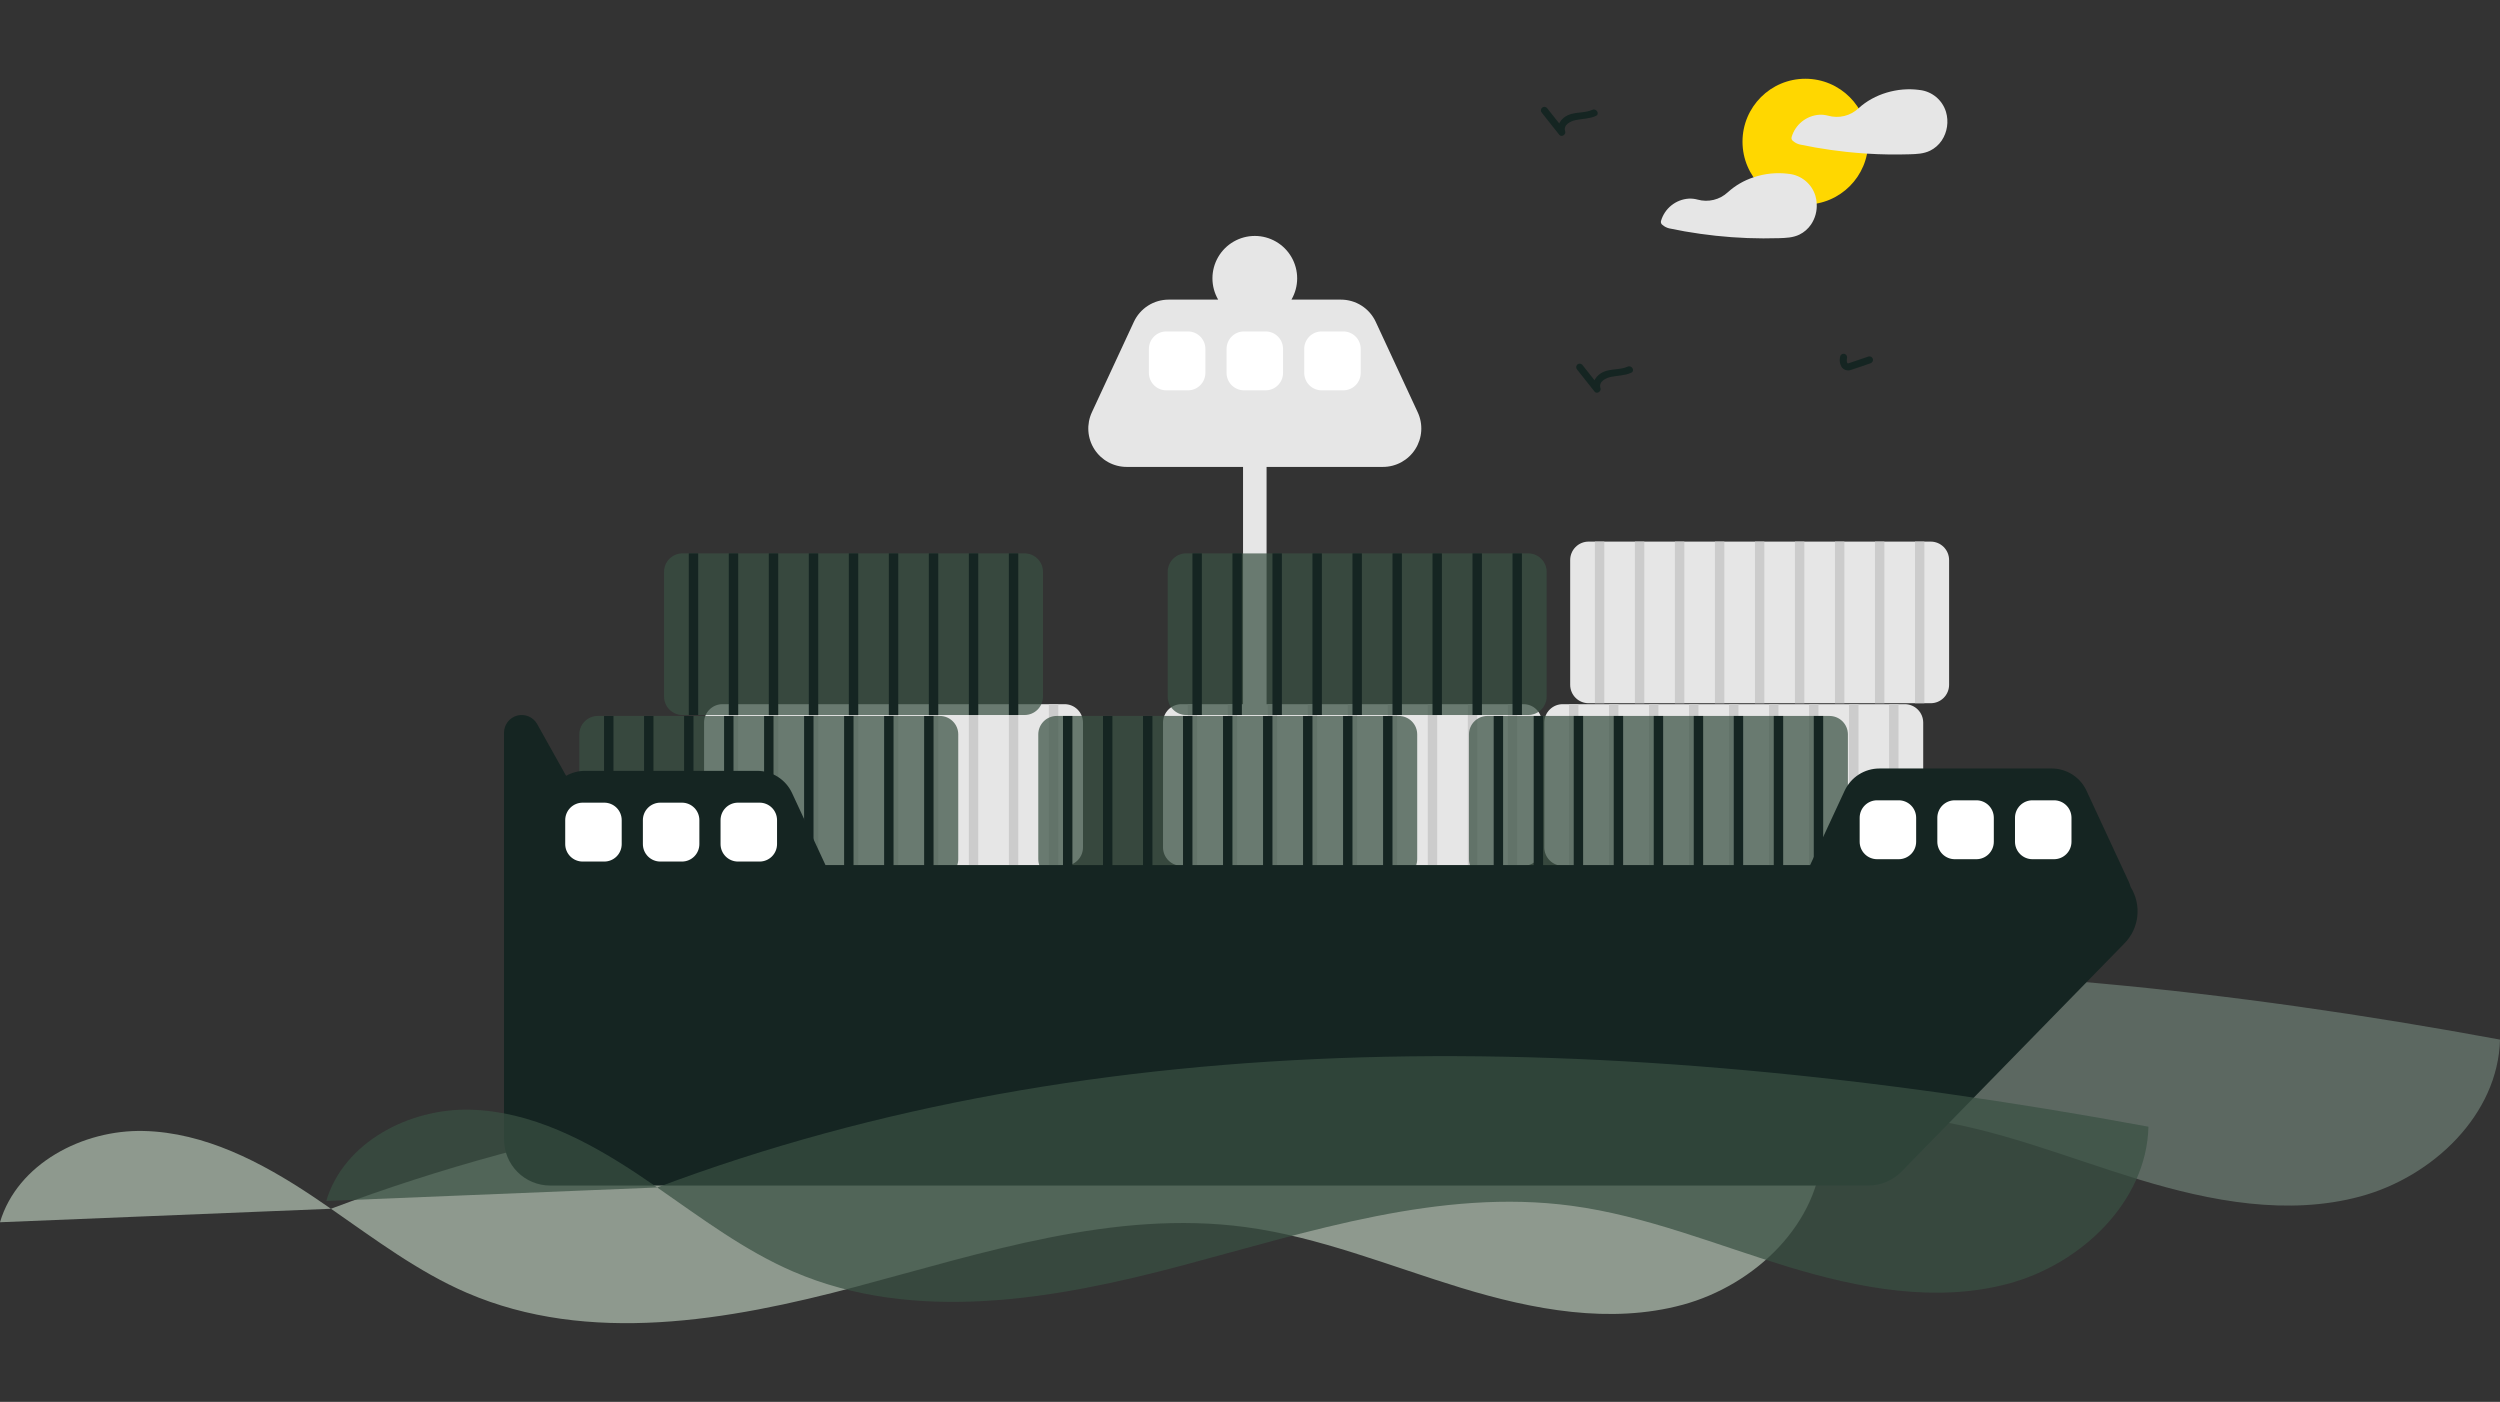 <svg width="897" height="503" viewBox="0 0 897 503" fill="none" xmlns="http://www.w3.org/2000/svg">
<rect x="0" y="0" width="897" height="503" fill="#333333" stroke="none"/>
<g clip-path="url(#clip0_201_1240)">
<path d="M294.754 366.906C272.878 366.382 249.426 378.653 243.201 399.654L361.951 394.814C359.706 393.26 357.45 391.726 355.184 390.21C336.964 378.078 316.63 367.43 294.754 366.906Z" fill="#F2F2F2"/>
<path d="M361.952 394.814C377.744 405.742 393.155 417.404 410.75 424.99C454.319 443.775 504.474 435.014 550.317 422.805C596.16 410.596 642.955 395.084 689.974 401.376C716.637 404.944 741.808 415.387 767.544 423.222C793.28 431.057 820.97 436.303 846.936 429.269C872.901 422.235 896.321 399.929 897 373.009C700.976 336.726 519.24 335.648 361.952 394.814Z" fill="#6C7D73" fill-opacity="0.72"/>
<path d="M51.553 405.793C29.677 405.269 6.225 417.54 0 438.541L118.75 433.702C116.504 432.148 114.249 430.613 111.982 429.098C93.762 416.966 73.429 406.317 51.553 405.793Z" fill="#8E998E"/>
<path d="M118.75 433.702C134.541 444.629 149.953 456.292 167.548 463.878C211.117 482.662 261.272 473.901 307.114 461.693C352.957 449.484 399.753 433.971 446.772 440.264C473.435 443.832 498.606 454.275 524.342 462.109C550.077 469.944 577.768 475.19 603.733 468.156C629.699 461.122 653.119 438.817 653.798 411.896C457.774 375.613 276.038 374.536 118.75 433.702Z" fill="#8E998E"/>
<path d="M381.976 252.657H259.227C257.476 252.658 255.797 253.355 254.558 254.594C253.32 255.834 252.624 257.515 252.623 259.268V304.039C252.624 305.792 253.32 307.473 254.558 308.712C255.797 309.952 257.476 310.649 259.227 310.65H381.976C383.727 310.649 385.406 309.952 386.644 308.712C387.882 307.473 388.578 305.792 388.579 304.039V259.268C388.578 257.515 387.882 255.834 386.644 254.594C385.406 253.355 383.727 252.658 381.976 252.657Z" fill="#E6E6E6"/>
<path d="M264.867 252.657H261.489V310.65H264.867V252.657Z" fill="#CCCCCC"/>
<path d="M279.223 252.657H275.845V310.65H279.223V252.657Z" fill="#CCCCCC"/>
<path d="M293.579 252.657H290.201V310.65H293.579V252.657Z" fill="#CCCCCC"/>
<path d="M307.934 252.657H304.557V310.65H307.934V252.657Z" fill="#CCCCCC"/>
<path d="M322.29 252.657H318.912V310.65H322.29V252.657Z" fill="#CCCCCC"/>
<path d="M336.645 252.657H333.268V310.65H336.645V252.657Z" fill="#CCCCCC"/>
<path d="M351.001 252.657H347.623V310.65H351.001V252.657Z" fill="#CCCCCC"/>
<path d="M365.357 252.657H361.979V310.65H365.357V252.657Z" fill="#CCCCCC"/>
<path d="M379.713 252.657H376.335V310.65H379.713V252.657Z" fill="#CCCCCC"/>
<path d="M508.685 147.937L493.615 115.478C492.509 113.096 490.746 111.081 488.535 109.668C486.323 108.256 483.754 107.505 481.131 107.505H463.374C464.713 105.193 465.42 102.567 465.424 99.894C465.427 97.22 464.727 94.593 463.394 92.277C462.061 89.96 460.142 88.036 457.83 86.699C455.518 85.361 452.894 84.656 450.224 84.656C447.553 84.656 444.93 85.361 442.618 86.699C440.306 88.036 438.386 89.96 437.053 92.277C435.72 94.593 435.02 97.22 435.024 99.894C435.027 102.567 435.734 105.193 437.074 107.505H419.317C416.693 107.505 414.125 108.256 411.913 109.668C409.701 111.081 407.939 113.096 406.833 115.478L391.763 147.937C390.788 150.037 390.357 152.349 390.511 154.66C390.664 156.971 391.397 159.206 392.641 161.158C393.885 163.11 395.601 164.717 397.629 165.83C399.657 166.944 401.933 167.527 404.247 167.527H446.002V324.768H454.446V167.527H496.201C498.514 167.527 500.79 166.944 502.819 165.83C504.847 164.717 506.562 163.11 507.807 161.158C509.051 159.206 509.783 156.971 509.937 154.66C510.09 152.349 509.66 150.037 508.685 147.937Z" fill="#E6E6E6"/>
<path d="M683.445 252.657H560.695C558.944 252.658 557.265 253.355 556.027 254.594C554.789 255.834 554.093 257.515 554.092 259.268V304.039C554.093 305.792 554.789 307.473 556.027 308.712C557.265 309.952 558.944 310.649 560.695 310.65H683.445C685.196 310.649 686.875 309.952 688.113 308.712C689.351 307.473 690.047 305.792 690.048 304.039V259.268C690.047 257.515 689.351 255.834 688.113 254.594C686.875 253.355 685.196 252.658 683.445 252.657Z" fill="#E6E6E6"/>
<path d="M566.336 252.657H562.958V310.65H566.336V252.657Z" fill="#CCCCCC"/>
<path d="M580.691 252.657H577.313V310.65H580.691V252.657Z" fill="#CCCCCC"/>
<path d="M595.048 252.657H591.67V310.65H595.048V252.657Z" fill="#CCCCCC"/>
<path d="M609.403 252.657H606.025V310.65H609.403V252.657Z" fill="#CCCCCC"/>
<path d="M623.759 252.657H620.381V310.65H623.759V252.657Z" fill="#CCCCCC"/>
<path d="M638.114 252.657H634.736V310.65H638.114V252.657Z" fill="#CCCCCC"/>
<path d="M652.47 252.657H649.092V310.65H652.47V252.657Z" fill="#CCCCCC"/>
<path d="M666.825 252.657H663.447V310.65H666.825V252.657Z" fill="#CCCCCC"/>
<path d="M681.182 252.657H677.804V310.65H681.182V252.657Z" fill="#CCCCCC"/>
<path d="M546.644 252.657H423.895C422.144 252.658 420.465 253.355 419.226 254.594C417.988 255.834 417.292 257.515 417.291 259.268V304.039C417.292 305.792 417.988 307.473 419.226 308.712C420.465 309.952 422.144 310.649 423.895 310.65H546.644C548.395 310.649 550.074 309.952 551.312 308.712C552.55 307.473 553.246 305.792 553.247 304.039V259.268C553.246 257.515 552.55 255.834 551.312 254.594C550.074 253.355 548.395 252.658 546.644 252.657Z" fill="#E6E6E6"/>
<path d="M429.535 252.657H426.157V310.65H429.535V252.657Z" fill="#CCCCCC"/>
<path d="M443.89 252.657H440.513V310.65H443.89V252.657Z" fill="#CCCCCC"/>
<path d="M458.246 252.657H454.868V310.65H458.246V252.657Z" fill="#CCCCCC"/>
<path d="M472.602 252.657H469.225V310.65H472.602V252.657Z" fill="#CCCCCC"/>
<path d="M486.958 252.657H483.58V310.65H486.958V252.657Z" fill="#CCCCCC"/>
<path d="M501.313 252.657H497.936V310.65H501.313V252.657Z" fill="#CCCCCC"/>
<path d="M515.669 252.657H512.291V310.65H515.669V252.657Z" fill="#CCCCCC"/>
<path d="M530.024 252.657H526.646V310.65H530.024V252.657Z" fill="#CCCCCC"/>
<path d="M544.38 252.657H541.002V310.65H544.38V252.657Z" fill="#CCCCCC"/>
<path d="M692.734 194.326H569.984C568.233 194.327 566.554 195.024 565.316 196.263C564.078 197.503 563.382 199.184 563.381 200.936V245.708C563.382 247.461 564.078 249.142 565.316 250.381C566.554 251.621 568.233 252.317 569.984 252.319H692.734C694.485 252.317 696.164 251.621 697.402 250.381C698.64 249.142 699.336 247.461 699.337 245.708V200.936C699.336 199.184 698.64 197.503 697.402 196.263C696.164 195.024 694.485 194.327 692.734 194.326Z" fill="#E6E6E6"/>
<path d="M575.625 194.326H572.247V252.319H575.625V194.326Z" fill="#CCCCCC"/>
<path d="M589.98 194.326H586.603V252.319H589.98V194.326Z" fill="#CCCCCC"/>
<path d="M604.336 194.326H600.958V252.319H604.336V194.326Z" fill="#CCCCCC"/>
<path d="M618.692 194.326H615.314V252.319H618.692V194.326Z" fill="#CCCCCC"/>
<path d="M633.048 194.326H629.67V252.319H633.048V194.326Z" fill="#CCCCCC"/>
<path d="M647.403 194.326H644.025V252.319H647.403V194.326Z" fill="#CCCCCC"/>
<path d="M661.759 194.326H658.381V252.319H661.759V194.326Z" fill="#CCCCCC"/>
<path d="M676.114 194.326H672.736V252.319H676.114V194.326Z" fill="#CCCCCC"/>
<path d="M690.471 194.326H687.093V252.319H690.471V194.326Z" fill="#CCCCCC"/>
<path d="M656.422 256.884H533.673C531.922 256.885 530.243 257.582 529.005 258.821C527.767 260.061 527.07 261.742 527.069 263.495V308.266C527.07 310.019 527.767 311.7 529.005 312.939C530.243 314.179 531.922 314.876 533.673 314.877H656.422C658.173 314.876 659.852 314.179 661.09 312.939C662.329 311.7 663.025 310.019 663.026 308.266V263.495C663.025 261.742 662.329 260.061 661.09 258.821C659.852 257.582 658.173 256.885 656.422 256.884Z" fill="#395143" fill-opacity="0.72"/>
<path d="M539.313 256.884H535.936V314.877H539.313V256.884Z" fill="#152522"/>
<path d="M553.669 256.884H550.291V314.877H553.669V256.884Z" fill="#152522"/>
<path d="M568.025 256.884H564.647V314.877H568.025V256.884Z" fill="#152522"/>
<path d="M582.381 256.884H579.003V314.877H582.381V256.884Z" fill="#152522"/>
<path d="M596.736 256.884H593.358V314.877H596.736V256.884Z" fill="#152522"/>
<path d="M611.092 256.884H607.714V314.877H611.092V256.884Z" fill="#152522"/>
<path d="M625.447 256.884H622.069V314.877H625.447V256.884Z" fill="#152522"/>
<path d="M639.803 256.884H636.425V314.877H639.803V256.884Z" fill="#152522"/>
<path d="M654.159 256.884H650.781V314.877H654.159V256.884Z" fill="#152522"/>
<path d="M501.888 256.884H379.139C377.388 256.885 375.709 257.582 374.471 258.821C373.232 260.061 372.536 261.742 372.535 263.495V308.266C372.536 310.019 373.232 311.7 374.471 312.939C375.709 314.179 377.388 314.876 379.139 314.877H501.888C503.639 314.876 505.318 314.179 506.556 312.939C507.794 311.7 508.49 310.019 508.492 308.266V263.495C508.49 261.742 507.794 260.061 506.556 258.821C505.318 257.582 503.639 256.885 501.888 256.884Z" fill="#395143" fill-opacity="0.72"/>
<path d="M384.779 256.884H381.401V314.877H384.779V256.884Z" fill="#152522"/>
<path d="M399.135 256.884H395.757V314.877H399.135V256.884Z" fill="#152522"/>
<path d="M413.49 256.884H410.112V314.877H413.49V256.884Z" fill="#152522"/>
<path d="M427.847 256.884H424.469V314.877H427.847V256.884Z" fill="#152522"/>
<path d="M442.202 256.884H438.824V314.877H442.202V256.884Z" fill="#152522"/>
<path d="M456.557 256.884H453.18V314.877H456.557V256.884Z" fill="#152522"/>
<path d="M470.913 256.884H467.535V314.877H470.913V256.884Z" fill="#152522"/>
<path d="M485.268 256.884H481.891V314.877H485.268V256.884Z" fill="#152522"/>
<path d="M499.625 256.884H496.247V314.877H499.625V256.884Z" fill="#152522"/>
<path d="M548.332 198.553H425.583C423.832 198.554 422.153 199.251 420.915 200.49C419.677 201.73 418.981 203.411 418.979 205.164V249.935C418.981 251.688 419.677 253.369 420.915 254.608C422.153 255.848 423.832 256.544 425.583 256.546H548.332C550.083 256.544 551.762 255.848 553.001 254.608C554.239 253.369 554.935 251.688 554.936 249.935V205.164C554.935 203.411 554.239 201.73 553.001 200.49C551.762 199.251 550.083 198.554 548.332 198.553Z" fill="#395143" fill-opacity="0.72"/>
<path d="M431.224 198.553H427.846V256.546H431.224V198.553Z" fill="#152522"/>
<path d="M445.58 198.553H442.202V256.546H445.58V198.553Z" fill="#152522"/>
<path d="M459.935 198.553H456.558V256.546H459.935V198.553Z" fill="#152522"/>
<path d="M474.291 198.553H470.913V256.546H474.291V198.553Z" fill="#152522"/>
<path d="M488.646 198.553H485.269V256.546H488.646V198.553Z" fill="#152522"/>
<path d="M503.002 198.553H499.624V256.546H503.002V198.553Z" fill="#152522"/>
<path d="M517.358 198.553H513.98V256.546H517.358V198.553Z" fill="#152522"/>
<path d="M531.714 198.553H528.336V256.546H531.714V198.553Z" fill="#152522"/>
<path d="M546.069 198.553H542.691V256.546H546.069V198.553Z" fill="#152522"/>
<path d="M337.22 256.884H214.471C212.72 256.885 211.041 257.582 209.803 258.821C208.564 260.061 207.868 261.742 207.867 263.495V308.266C207.868 310.019 208.564 311.7 209.803 312.939C211.041 314.179 212.72 314.876 214.471 314.877H337.22C338.971 314.876 340.65 314.179 341.888 312.939C343.126 311.7 343.823 310.019 343.824 308.266V263.495C343.822 261.742 343.126 260.061 341.888 258.821C340.65 257.582 338.971 256.885 337.22 256.884Z" fill="#395143" fill-opacity="0.72"/>
<path d="M220.111 256.884H216.733V314.877H220.111V256.884Z" fill="#152522"/>
<path d="M234.467 256.884H231.089V314.877H234.467V256.884Z" fill="#152522"/>
<path d="M248.823 256.884H245.445V314.877H248.823V256.884Z" fill="#152522"/>
<path d="M263.179 256.884H259.801V314.877H263.179V256.884Z" fill="#152522"/>
<path d="M277.534 256.884H274.156V314.877H277.534V256.884Z" fill="#152522"/>
<path d="M291.89 256.884H288.512V314.877H291.89V256.884Z" fill="#152522"/>
<path d="M306.245 256.884H302.867V314.877H306.245V256.884Z" fill="#152522"/>
<path d="M320.601 256.884H317.224V314.877H320.601V256.884Z" fill="#152522"/>
<path d="M334.957 256.884H331.579V314.877H334.957V256.884Z" fill="#152522"/>
<path d="M367.62 198.553H244.871C243.12 198.554 241.441 199.251 240.203 200.49C238.965 201.73 238.269 203.411 238.268 205.164V249.935C238.269 251.688 238.965 253.369 240.203 254.608C241.441 255.848 243.12 256.544 244.871 256.546H367.62C369.371 256.544 371.05 255.848 372.289 254.608C373.527 253.369 374.223 251.688 374.224 249.935V205.164C374.223 203.411 373.527 201.73 372.289 200.49C371.05 199.251 369.371 198.554 367.62 198.553Z" fill="#395143" fill-opacity="0.72"/>
<path d="M250.512 198.553H247.134V256.546H250.512V198.553Z" fill="#152522"/>
<path d="M264.867 198.553H261.489V256.546H264.867V198.553Z" fill="#152522"/>
<path d="M279.223 198.553H275.845V256.546H279.223V198.553Z" fill="#152522"/>
<path d="M293.579 198.553H290.201V256.546H293.579V198.553Z" fill="#152522"/>
<path d="M307.934 198.553H304.557V256.546H307.934V198.553Z" fill="#152522"/>
<path d="M322.29 198.553H318.912V256.546H322.29V198.553Z" fill="#152522"/>
<path d="M336.645 198.553H333.268V256.546H336.645V198.553Z" fill="#152522"/>
<path d="M351.001 198.553H347.623V256.546H351.001V198.553Z" fill="#152522"/>
<path d="M365.357 198.553H361.979V256.546H365.357V198.553Z" fill="#152522"/>
<path d="M764.492 318.3C764.289 317.57 764.027 316.856 763.709 316.168L748.639 283.708C747.533 281.327 745.771 279.311 743.559 277.899C741.347 276.486 738.779 275.736 736.155 275.736H674.341C671.718 275.736 669.149 276.486 666.937 277.899C664.726 279.311 662.963 281.327 661.857 283.708L649.467 310.396H296.189L284.191 284.554C283.086 282.172 281.323 280.156 279.111 278.744C276.9 277.331 274.331 276.581 271.708 276.581H209.894C207.521 276.582 205.189 277.198 203.125 278.369L192.732 259.789C192.046 258.562 190.972 257.598 189.68 257.047C188.388 256.496 186.949 256.39 185.59 256.745C184.231 257.1 183.028 257.896 182.169 259.009C181.311 260.122 180.845 261.488 180.845 262.895V408.813C180.845 410.987 181.272 413.14 182.104 415.148C182.935 417.157 184.153 418.982 185.688 420.519C187.224 422.056 189.047 423.275 191.053 424.107C193.059 424.939 195.21 425.368 197.381 425.368H670.423C672.626 425.368 674.806 424.927 676.837 424.072C678.867 423.217 680.706 421.964 682.246 420.388L762.214 338.526C764.812 335.903 766.451 332.48 766.864 328.809C767.277 325.139 766.441 321.436 764.492 318.3Z" fill="#152522"/>
<path d="M681.265 308.283H673.498C671.841 308.281 670.252 307.621 669.081 306.448C667.909 305.275 667.25 303.685 667.248 302.026V293.405C667.25 291.746 667.909 290.156 669.081 288.983C670.252 287.81 671.841 287.15 673.498 287.148H681.265C682.922 287.15 684.51 287.81 685.682 288.983C686.854 290.156 687.513 291.746 687.515 293.405V302.026C687.513 303.685 686.854 305.275 685.682 306.448C684.51 307.621 682.922 308.281 681.265 308.283Z" fill="white"/>
<path d="M709.131 308.283H701.364C699.707 308.281 698.119 307.621 696.947 306.448C695.775 305.275 695.116 303.685 695.114 302.026V293.405C695.116 291.746 695.775 290.156 696.947 288.983C698.119 287.81 699.707 287.15 701.364 287.148H709.131C710.788 287.15 712.377 287.81 713.548 288.983C714.72 290.156 715.379 291.746 715.381 293.405V302.026C715.379 303.685 714.72 305.275 713.548 306.448C712.377 307.621 710.788 308.281 709.131 308.283Z" fill="white"/>
<path d="M736.998 308.283H729.232C727.574 308.281 725.986 307.621 724.814 306.448C723.642 305.275 722.983 303.685 722.981 302.026V293.405C722.983 291.746 723.642 290.156 724.814 288.983C725.986 287.81 727.574 287.15 729.232 287.148H736.998C738.655 287.15 740.244 287.81 741.416 288.983C742.587 290.156 743.246 291.746 743.248 293.405V302.026C743.246 303.685 742.587 305.275 741.415 306.448C740.244 307.621 738.655 308.281 736.998 308.283Z" fill="white"/>
<path d="M426.24 140.052H418.474C416.817 140.05 415.228 139.391 414.056 138.218C412.885 137.045 412.226 135.454 412.224 133.795V125.175C412.226 123.516 412.885 121.926 414.056 120.753C415.228 119.58 416.817 118.92 418.474 118.918H426.24C427.897 118.92 429.486 119.58 430.658 120.753C431.829 121.926 432.489 123.516 432.49 125.175V133.795C432.489 135.454 431.829 137.045 430.658 138.218C429.486 139.391 427.897 140.05 426.24 140.052Z" fill="white"/>
<path d="M454.108 140.052H446.341C444.684 140.05 443.095 139.391 441.924 138.218C440.752 137.045 440.093 135.454 440.091 133.795V125.175C440.093 123.516 440.752 121.926 441.924 120.753C443.095 119.58 444.684 118.92 446.341 118.918H454.108C455.765 118.92 457.353 119.58 458.525 120.753C459.697 121.926 460.356 123.516 460.358 125.175V133.795C460.356 135.454 459.697 137.045 458.525 138.218C457.353 139.391 455.765 140.05 454.108 140.052Z" fill="white"/>
<path d="M481.975 140.052H474.208C472.551 140.05 470.962 139.391 469.791 138.218C468.619 137.045 467.96 135.454 467.958 133.795V125.175C467.96 123.516 468.619 121.926 469.791 120.753C470.962 119.58 472.551 118.92 474.208 118.918H481.975C483.632 118.92 485.22 119.58 486.392 120.753C487.564 121.926 488.223 123.516 488.225 125.175V133.795C488.223 135.454 487.564 137.045 486.392 138.218C485.22 139.391 483.632 140.05 481.975 140.052Z" fill="white"/>
<path d="M216.817 309.128H209.05C207.393 309.126 205.804 308.466 204.633 307.293C203.461 306.12 202.802 304.53 202.8 302.871V294.251C202.802 292.592 203.461 291.001 204.633 289.828C205.804 288.655 207.393 287.996 209.05 287.994H216.817C218.474 287.996 220.062 288.655 221.234 289.828C222.406 291.001 223.065 292.592 223.067 294.251V302.871C223.065 304.53 222.406 306.12 221.234 307.293C220.062 308.466 218.474 309.126 216.817 309.128Z" fill="white"/>
<path d="M244.684 309.128H236.917C235.26 309.126 233.671 308.466 232.5 307.293C231.328 306.12 230.669 304.53 230.667 302.871V294.251C230.669 292.592 231.328 291.001 232.5 289.828C233.671 288.655 235.26 287.996 236.917 287.994H244.684C246.341 287.996 247.929 288.655 249.101 289.828C250.273 291.001 250.932 292.592 250.934 294.251V302.871C250.932 304.53 250.273 306.12 249.101 307.293C247.929 308.466 246.341 309.126 244.684 309.128Z" fill="white"/>
<path d="M272.551 309.128H264.784C263.127 309.126 261.539 308.466 260.367 307.293C259.195 306.12 258.536 304.53 258.534 302.871V294.251C258.536 292.592 259.195 291.001 260.367 289.828C261.539 288.655 263.127 287.996 264.784 287.994H272.551C274.208 287.996 275.797 288.655 276.968 289.828C278.14 291.001 278.799 292.592 278.801 294.251V302.871C278.799 304.53 278.14 306.12 276.968 307.293C275.797 308.466 274.208 309.126 272.551 309.128Z" fill="white"/>
<path d="M168.619 398.159C146.743 397.635 123.291 409.906 117.066 430.907L235.817 426.067C233.571 424.513 231.315 422.979 229.049 421.463C210.829 409.332 190.495 398.683 168.619 398.159Z" fill="#395143" fill-opacity="0.72"/>
<path d="M235.816 426.067C251.608 436.995 267.019 448.657 284.614 456.243C328.183 475.028 378.338 466.267 424.181 454.058C470.024 441.849 516.82 426.337 563.839 432.629C590.501 436.197 615.672 446.64 641.408 454.475C667.144 462.31 694.834 467.556 720.8 460.522C746.765 453.488 770.186 431.182 770.865 404.262C574.84 367.979 393.104 366.902 235.816 426.067Z" fill="#395143" fill-opacity="0.72"/>
<path d="M647.757 73.402C660.21 73.402 670.305 63.296 670.305 50.83C670.305 38.364 660.21 28.258 647.757 28.258C635.305 28.258 625.21 38.364 625.21 50.83C625.21 63.296 635.305 73.402 647.757 73.402Z" fill="#FFD700"/>
<path d="M698.22 40.142C697.584 38.054 696.353 36.199 694.677 34.803C693.001 33.408 690.954 32.534 688.788 32.288C688.737 32.284 688.686 32.284 688.636 32.288C688.575 32.269 688.513 32.255 688.45 32.246C680.901 31.265 672.507 33.649 666.857 38.84L666.795 38.897C665.364 40.223 663.617 41.16 661.721 41.62C659.825 42.08 657.844 42.046 655.965 41.523C654.931 41.237 653.859 41.119 652.789 41.173C650.504 41.324 648.321 42.177 646.537 43.616C644.754 45.055 643.458 47.009 642.824 49.213C642.755 49.482 642.774 49.766 642.879 50.024C642.984 50.281 643.169 50.498 643.407 50.641C644.086 51.223 644.894 51.634 645.763 51.842C647.629 52.239 649.512 52.603 651.395 52.932C655.077 53.575 658.779 54.096 662.5 54.496C664.957 54.758 667.42 54.967 669.889 55.122C674.989 55.443 680.115 55.519 685.224 55.358C687.757 55.274 690.189 55.189 692.503 54.074C694.189 53.243 695.63 51.988 696.683 50.43C697.675 48.932 698.326 47.234 698.592 45.456C698.857 43.679 698.731 41.865 698.22 40.142Z" fill="#E6E6E6"/>
<path d="M651.835 73.027C651.792 72.081 651.633 71.144 651.362 70.237C650.723 68.15 649.489 66.295 647.812 64.9C646.135 63.505 644.087 62.63 641.921 62.383C641.873 62.379 641.825 62.379 641.777 62.383C641.713 62.365 641.649 62.351 641.583 62.341C637.405 61.829 633.165 62.265 629.178 63.618C625.754 64.737 622.604 66.566 619.934 68.987C618.503 70.314 616.756 71.253 614.86 71.714C612.964 72.174 610.982 72.141 609.103 71.618C608.068 71.333 606.994 71.215 605.922 71.268C603.637 71.42 601.454 72.273 599.67 73.712C597.887 75.15 596.591 77.105 595.957 79.308C595.892 79.577 595.913 79.86 596.017 80.117C596.122 80.374 596.305 80.59 596.54 80.737C597.22 81.317 598.027 81.728 598.896 81.937C600.771 82.334 602.645 82.698 604.537 83.028C608.219 83.67 611.918 84.191 615.633 84.592C623.182 85.403 630.777 85.691 638.366 85.454C640.891 85.369 643.331 85.285 645.645 84.169C647.328 83.338 648.766 82.083 649.816 80.525C651.297 78.317 652.006 75.681 651.835 73.027Z" fill="#E6E6E6"/>
<path d="M660.206 128.184C659.936 129.36 660.125 130.595 660.734 131.637C661.09 132.166 661.612 132.563 662.217 132.763C662.823 132.964 663.478 132.957 664.079 132.745C666.441 132.01 668.771 131.151 671.113 130.354C671.432 130.258 671.703 130.042 671.868 129.752C672.032 129.461 672.079 129.118 671.998 128.794C671.905 128.472 671.691 128.198 671.399 128.033C671.108 127.867 670.763 127.822 670.439 127.909L664.587 129.899C664.146 130.049 663.706 130.22 663.256 130.344C663.209 130.356 663.038 130.394 663.047 130.393C663.068 130.391 663.202 130.406 663.054 130.395C662.969 130.37 662.97 130.375 663.055 130.412L662.944 130.348C663.046 130.433 662.931 130.337 662.896 130.301C662.865 130.27 662.774 130.144 662.844 130.247C662.793 130.173 662.749 130.096 662.712 130.014C662.773 130.151 662.657 129.812 662.649 129.765C662.602 129.237 662.632 128.704 662.739 128.184C662.737 127.848 662.603 127.527 662.366 127.289C662.129 127.052 661.808 126.918 661.472 126.916C661.139 126.924 660.821 127.061 660.586 127.297C660.35 127.533 660.214 127.85 660.206 128.184Z" fill="#152522"/>
<path d="M565.895 132.637L572.139 140.518C572.933 141.521 574.636 140.435 574.256 139.284C573.477 136.93 576.164 135.619 578.018 135.231C580.478 134.717 582.947 134.8 585.281 133.742C586.764 133.069 585.477 130.883 584.002 131.552C581.272 132.79 578.088 132.222 575.323 133.427C572.851 134.503 570.897 137.188 571.813 139.958L573.93 138.724L567.687 130.844C567.448 130.608 567.126 130.476 566.791 130.476C566.456 130.476 566.134 130.608 565.895 130.844C565.665 131.085 565.536 131.406 565.536 131.74C565.536 132.074 565.665 132.395 565.895 132.637Z" fill="#152522"/>
<path d="M553.228 40.491L559.472 48.371C560.266 49.374 561.969 48.289 561.589 47.138C560.81 44.784 563.497 43.472 565.351 43.085C567.811 42.571 570.28 42.654 572.614 41.596C574.097 40.923 572.81 38.737 571.335 39.406C568.605 40.644 565.421 40.076 562.656 41.281C560.184 42.357 558.23 45.042 559.146 47.812L561.263 46.578L555.02 38.697C554.781 38.462 554.459 38.33 554.124 38.33C553.789 38.33 553.467 38.462 553.228 38.697C552.998 38.939 552.869 39.26 552.869 39.594C552.869 39.928 552.998 40.249 553.228 40.491Z" fill="#152522"/>
</g>
<defs>
<clipPath id="clip0_201_1240">
<rect width="897" height="503" fill="white"/>
</clipPath>
</defs>
</svg>
